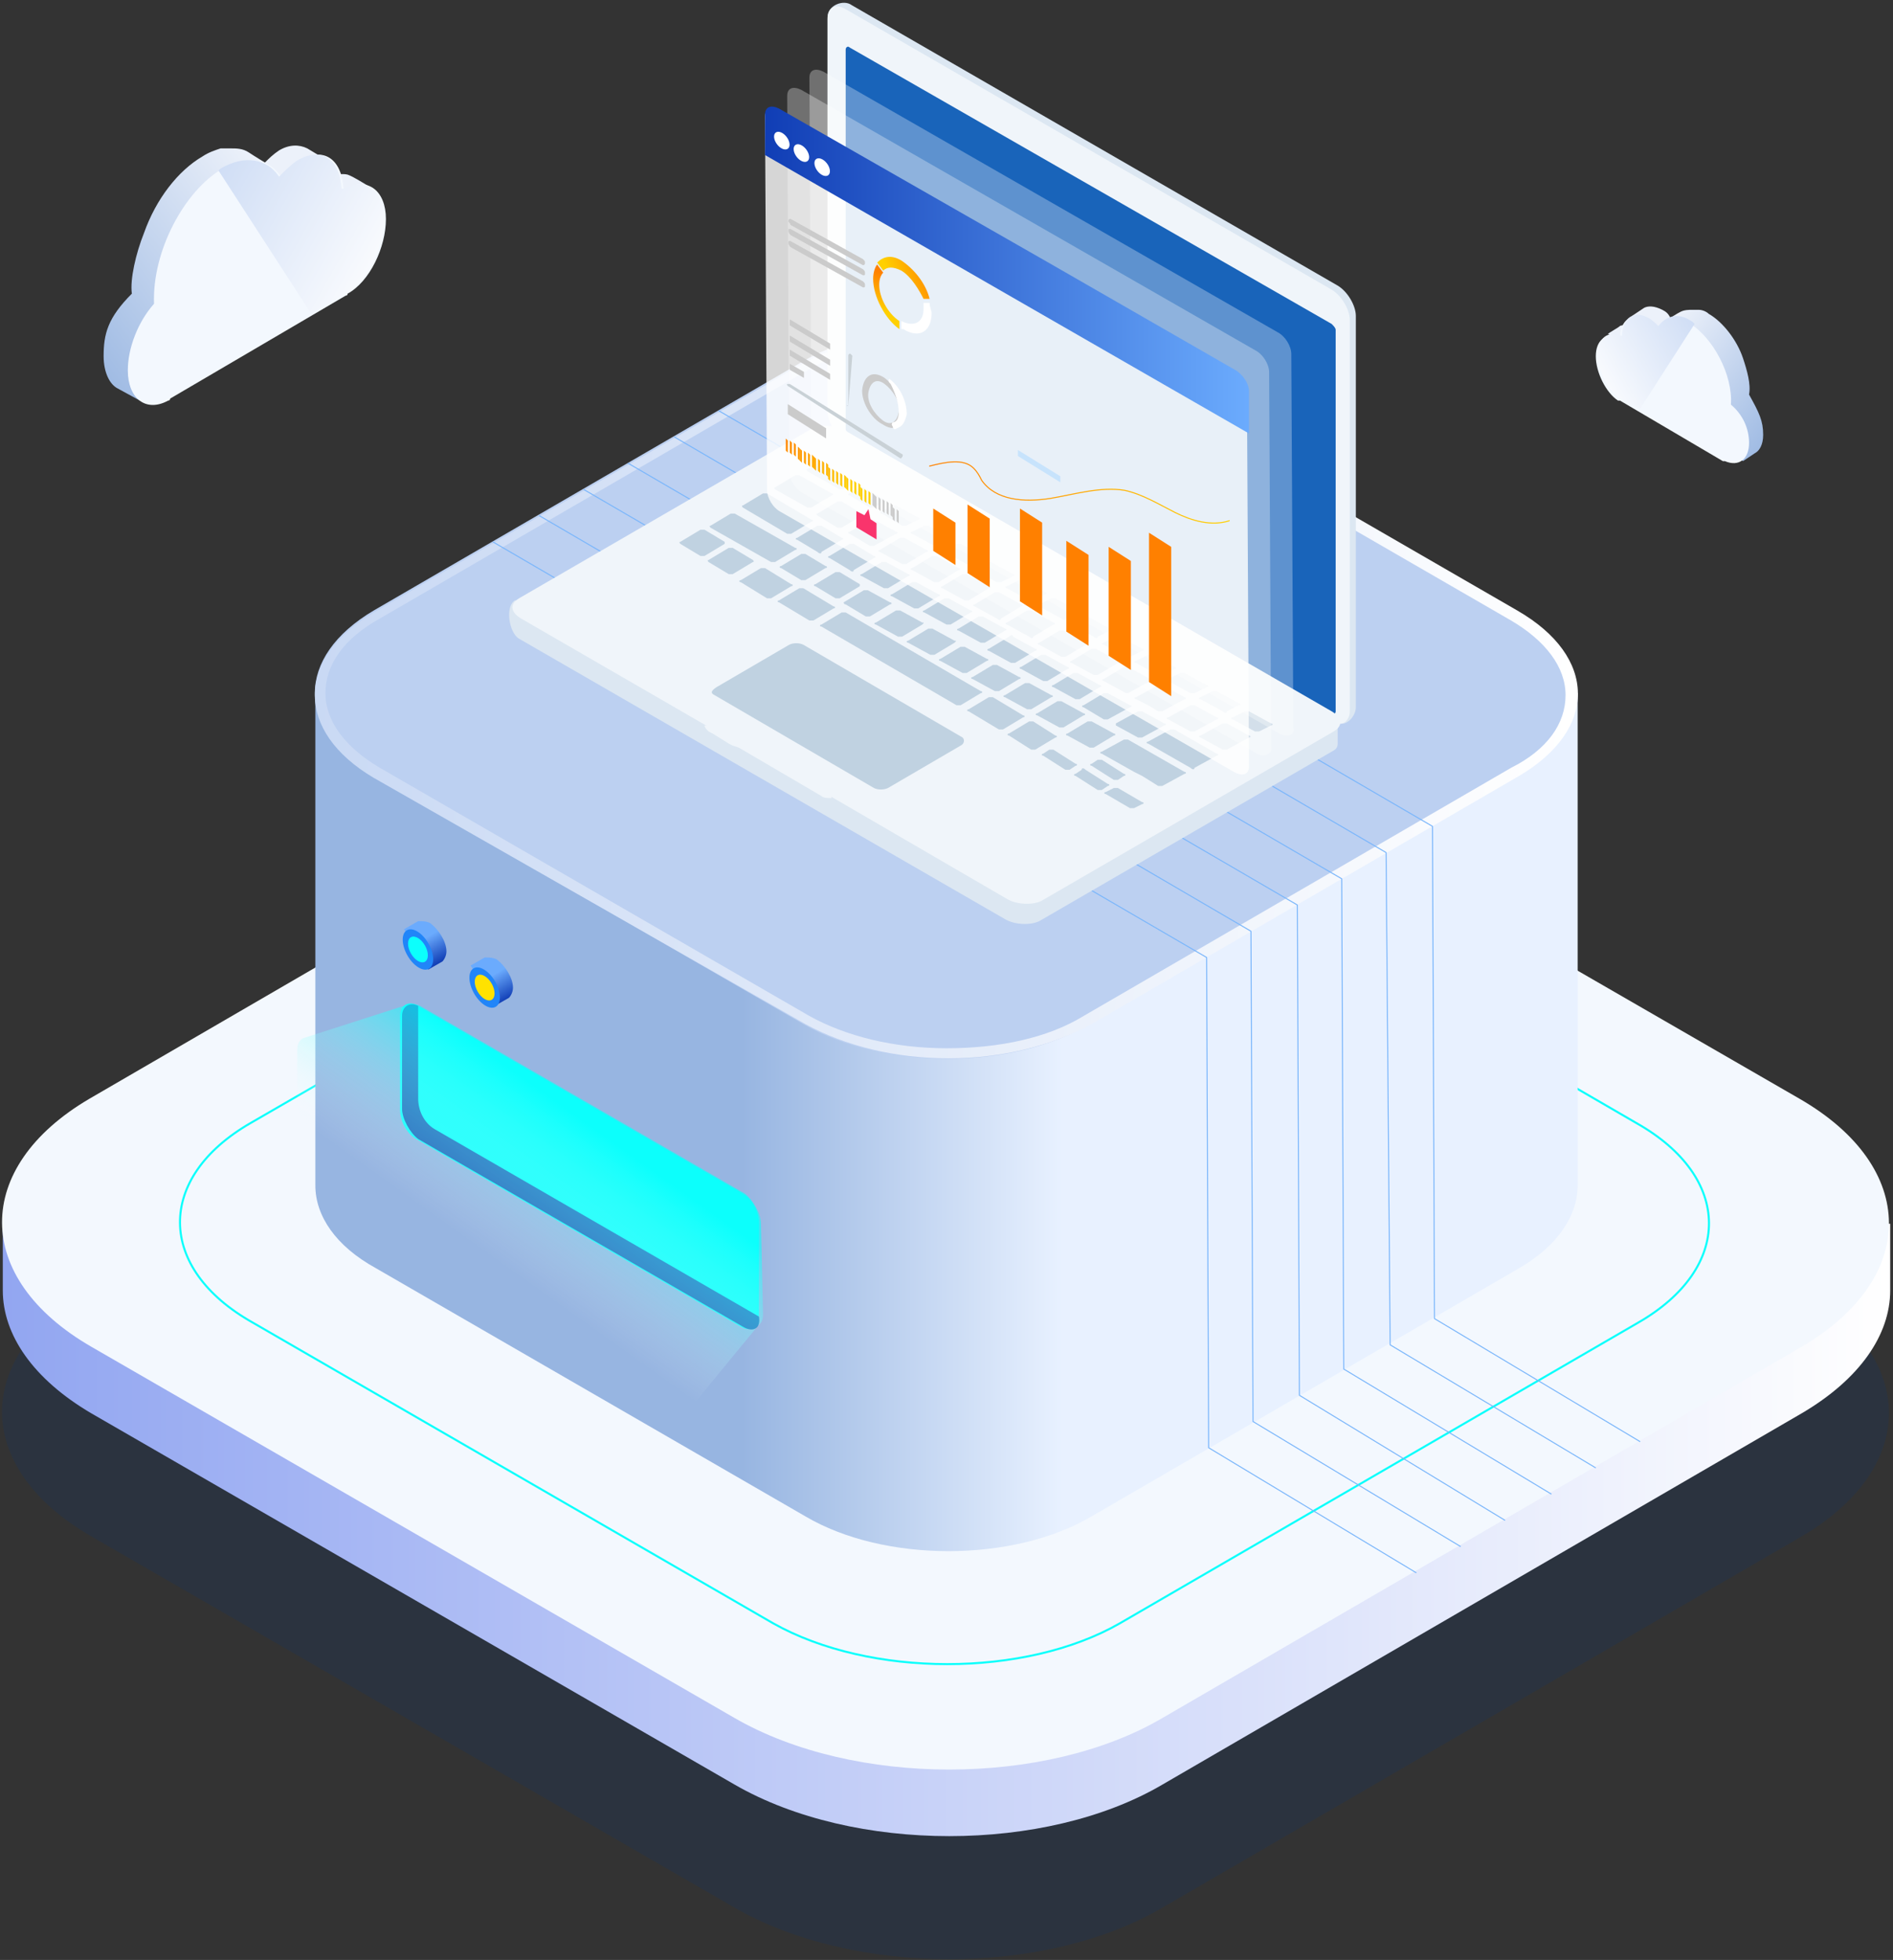 <svg width="460" height="476" viewBox="0 0 460 476" fill="none" xmlns="http://www.w3.org/2000/svg">
<rect x="0" y="0" width="460" height="476" fill="#333333" stroke="none"/>
<g opacity="0.4">
<path d="M437.27 312.891C466.18 329.551 466.18 356.501 437.76 373.161L282.43 463.321C254.01 479.981 207.46 479.981 178.55 463.321L22.24 373.161C-6.67 356.501 -6.67 329.551 21.75 312.891L177.08 222.731C205.5 206.071 252.05 206.071 280.96 222.731L437.27 312.891Z" fill="#00357C" fill-opacity="0.4"/>
</g>
<path d="M459.32 297.211H0.68V313.381C0.68 324.161 8.03 334.941 22.24 343.271L178.55 433.431C207.46 450.091 254.01 450.091 282.43 433.431L437.76 343.271C451.97 334.941 459.32 324.161 459.32 313.381V297.211Z" fill="url(#paint0_linear_50_1427)"/>
<path d="M437.27 266.831C466.18 283.491 466.18 310.441 437.76 327.101L282.43 417.261C254.01 433.921 207.46 433.921 178.55 417.261L22.24 327.101C-6.67 310.441 -6.67 283.491 21.75 266.831L177.08 176.671C205.5 160.011 252.05 160.011 280.96 176.671L437.27 266.831Z" fill="#F3F8FE"/>
<path d="M397.58 272.71C421.1 285.94 421.1 307.99 398.07 321.22L272.14 394.23C249.11 407.46 211.38 407.46 187.86 394.23L61.44 321.22C37.92 307.99 37.92 285.94 60.95 272.71L187.37 199.7C210.4 186.47 248.13 186.47 271.65 199.7L397.58 272.71Z" stroke="#0CFFFC" stroke-width="0.5" stroke-miterlimit="10"/>
<path d="M382.881 168.34H76.631V287.9C76.631 295.25 81.531 302.6 91.331 307.99L195.701 368.26C214.811 379.53 246.171 379.53 265.281 368.26L369.161 307.99C378.471 302.6 383.371 295.25 383.371 287.9V168.34H382.881Z" fill="url(#paint1_linear_50_1427)"/>
<path d="M368.18 148.25C387.29 159.52 387.29 177.16 368.67 188.43L264.79 248.7C245.68 259.97 214.81 259.97 195.21 248.7L90.84 188.43C71.73 177.16 71.73 159.52 90.84 148.25L194.72 87.98C213.83 76.71 244.7 76.71 263.81 87.98L368.18 148.25Z" fill="#BCD0F1"/>
<path d="M229.51 80.141V82.591C242.25 82.591 254.01 85.531 262.83 90.431L367.2 150.701C375.53 155.601 380.43 161.971 380.43 168.831C380.43 175.691 376.02 182.061 367.2 186.471L263.32 246.741C254.5 252.131 242.74 254.581 230 254.581C217.26 254.581 205.5 251.641 196.68 246.741L92.31 186.471C83.98 181.571 79.08 175.201 79.08 168.341C79.08 161.481 83.49 155.111 92.31 150.211L196.19 89.941C205.01 84.551 216.77 82.101 229.51 82.101V80.141ZM229.51 80.141C216.77 80.141 204.52 83.081 194.72 88.471L90.84 148.741C71.73 160.011 71.73 177.651 90.84 188.921L195.7 248.701C205.5 254.091 217.75 257.031 230.49 257.031C243.23 257.031 255.48 254.091 265.28 248.701L369.16 188.431C388.27 177.161 388.27 159.521 368.67 148.251L264.3 87.981C254.5 82.591 241.76 80.141 229.51 80.141Z" fill="url(#paint2_linear_50_1427)"/>
<path d="M180.511 289.86C182.961 291.33 184.431 294.27 184.431 297.21V319.75C184.431 322.2 182.471 323.67 180.021 322.2L101.131 276.63C98.681 275.16 97.211 272.22 97.211 269.28V246.74C97.211 244.29 99.171 242.82 101.621 244.29L180.511 289.86Z" fill="#0CFFFC"/>
<path d="M184.431 319.75L105.541 274.18C103.091 272.71 101.621 269.77 101.621 266.83V244.29C99.661 243.31 97.701 244.29 97.701 246.74V269.28C97.701 271.73 99.661 275.16 101.621 276.63L180.511 322.2C182.961 323.67 184.921 322.69 184.431 319.75Z" fill="#1964BA"/>
<path d="M104.071 235.469L107.501 233.509C107.991 233.019 108.481 232.039 108.481 231.059C108.481 228.609 106.521 225.669 104.561 224.199C103.581 223.709 102.601 223.709 101.621 223.709L98.191 225.669L104.071 235.469Z" fill="url(#paint3_linear_50_1427)"/>
<path d="M104.241 235.269C105.65 234.461 105.591 231.713 104.11 229.131C102.629 226.549 100.287 225.11 98.878 225.918C97.47 226.726 97.529 229.474 99.01 232.056C100.491 234.638 102.833 236.077 104.241 235.269Z" fill="#2185F8"/>
<path d="M103.267 233.567C104.206 233.029 104.203 231.26 103.261 229.617C102.318 227.974 100.793 227.078 99.854 227.617C98.915 228.155 98.918 229.924 99.861 231.567C100.803 233.21 102.328 234.106 103.267 233.567Z" fill="#0CFFFC"/>
<path d="M120.243 244.289L123.673 242.329C124.163 241.839 124.653 240.859 124.653 239.879C124.653 237.429 122.693 234.489 120.733 233.019C119.753 232.529 118.773 232.529 117.793 232.529L114.363 234.489L120.243 244.289Z" fill="url(#paint4_linear_50_1427)"/>
<path d="M120.452 244.517C121.861 243.709 121.802 240.961 120.321 238.379C118.84 235.797 116.498 234.358 115.089 235.166C113.681 235.974 113.74 238.722 115.221 241.304C116.702 243.886 119.044 245.325 120.452 244.517Z" fill="#2185F8"/>
<path d="M119.476 242.817C120.415 242.278 120.412 240.51 119.47 238.867C118.528 237.224 117.002 236.328 116.063 236.867C115.125 237.405 115.127 239.174 116.07 240.817C117.012 242.46 118.537 243.356 119.476 242.817Z" fill="#FFE200"/>
<path d="M184.921 297.211C184.921 294.761 182.961 291.331 181.001 289.861L102.111 244.291C101.131 243.801 100.151 243.801 99.661 243.801L73.691 252.131C72.711 252.621 72.221 253.601 72.221 255.071V281.041C72.221 283.981 74.181 287.901 77.121 289.371L164.341 341.801C166.301 342.781 168.261 341.801 168.751 340.821C172.671 335.921 184.431 321.711 184.431 321.711C184.431 321.711 185.411 321.221 185.411 319.261L184.921 297.211Z" fill="url(#paint5_linear_50_1427)"/>
<path d="M119.75 131.59L293.21 232.53L293.7 351.6L344.17 381.98" stroke="#7AB6FB" stroke-width="0.25" stroke-miterlimit="10" stroke-linejoin="round"/>
<path d="M131.02 125.221L303.99 226.161L304.479 345.231L354.95 375.611" stroke="#7AB6FB" stroke-width="0.25" stroke-miterlimit="10" stroke-linejoin="round"/>
<path d="M141.801 118.85L315.261 219.79L315.751 338.86L365.731 369.24" stroke="#7AB6FB" stroke-width="0.25" stroke-miterlimit="10" stroke-linejoin="round"/>
<path d="M152.58 112.48L326.04 213.42L326.53 332.49L377 362.87" stroke="#7AB6FB" stroke-width="0.25" stroke-miterlimit="10" stroke-linejoin="round"/>
<path d="M163.85 106.109L336.82 207.049L337.8 326.609L387.779 356.499" stroke="#7AB6FB" stroke-width="0.25" stroke-miterlimit="10" stroke-linejoin="round"/>
<path d="M174.631 99.74L348.091 200.68L348.581 320.24L398.561 350.13" stroke="#7AB6FB" stroke-width="0.25" stroke-miterlimit="10" stroke-linejoin="round"/>
<path fill-rule="evenodd" clip-rule="evenodd" d="M202.56 103.661C201.58 102.191 201.09 100.721 201.09 99.251V4.191C201.09 1.251 205.01 -0.219 206.97 1.251L325.06 69.361C327.51 70.831 329.47 74.26 329.47 76.71V171.77C329.47 173.73 327.51 176.18 325.55 175.69" fill="#DCE7F2"/>
<path fill-rule="evenodd" clip-rule="evenodd" d="M325.06 176.671V180.591C325.06 181.571 324.57 182.061 323.59 182.551L252.54 223.711C250.58 224.691 246.66 224.691 244.21 223.221L126.12 155.111C123.67 153.641 122.69 147.271 125.14 145.801" fill="#DCE7F2"/>
<path fill-rule="evenodd" clip-rule="evenodd" d="M202.56 104.15C201.58 102.68 201.09 101.21 201.09 99.74V4.68C201.09 1.74 203.05 0.76 205.5 2.23L323.59 70.34C326.04 71.81 328 75.24 328 77.69V172.75C328 174.71 326.53 176.18 325.06 175.69" fill="url(#paint6_linear_50_1427)"/>
<path fill-rule="evenodd" clip-rule="evenodd" d="M324.57 115.421V80.141C324.57 79.651 324.08 79.161 323.59 78.671L206.48 11.541C205.99 11.051 205.5 11.541 205.5 12.031V104.151C205.5 104.641 205.99 105.131 206.48 105.621L323.59 173.241C324.08 173.731 324.57 173.241 324.57 172.751V115.421Z" fill="#1964BA"/>
<path fill-rule="evenodd" clip-rule="evenodd" d="M170.711 175.69L126.611 150.21C124.161 148.74 123.671 146.78 126.121 145.31L197.171 104.15C199.131 103.17 203.051 103.17 205.501 104.64L323.591 172.75C326.041 174.22 326.531 176.18 324.081 177.65L253.03 218.81C251.07 219.79 247.151 219.79 244.701 218.32L202.561 193.82" fill="url(#paint7_linear_50_1427)"/>
<path opacity="0.2" fill-rule="evenodd" clip-rule="evenodd" d="M173.65 168.83L212.36 191.37C213.34 191.86 214.81 191.86 215.79 191.37L233.43 181.08C234.41 180.59 234.41 179.61 233.92 179.12L195.21 156.58C194.23 156.09 192.76 156.09 191.78 156.58L174.14 166.87C172.67 167.85 172.67 168.34 173.65 168.83Z" fill="#004680"/>
<path d="M179.529 181.57L199.619 193.33C200.109 193.82 201.089 193.82 201.579 193.82H202.069C202.069 193.33 201.579 192.84 201.089 192.35L173.649 176.67C173.159 176.18 172.179 176.18 171.689 176.18H171.199C171.199 176.67 171.689 177.16 172.179 177.65L173.159 178.14L177.079 180.59L178.059 181.08L179.529 181.57Z" fill="url(#paint8_linear_50_1427)"/>
<path opacity="0.2" fill-rule="evenodd" clip-rule="evenodd" d="M274.59 196.271L268.709 192.841C268.219 192.841 268.219 192.351 268.709 192.351L270.669 191.371C271.159 191.371 271.649 191.371 271.649 191.371L277.529 194.801C278.019 194.801 278.019 195.291 277.529 195.291L275.569 196.271C275.569 196.271 275.079 196.271 274.59 196.271ZM275.569 187.451L267.729 183.04C267.239 183.04 267.239 182.551 267.729 182.551L273.119 179.611C273.609 179.611 274.099 179.611 274.099 179.611L287.819 187.451C288.309 187.451 288.309 187.941 287.819 187.941L282.429 190.881C281.939 190.881 281.449 190.881 281.449 190.881L277.529 188.431M289.29 186.471L278.999 180.59C278.509 180.59 278.509 180.101 278.999 180.101L284.39 177.161C284.88 177.161 285.369 177.161 285.369 177.161L295.659 183.04C296.149 183.04 296.149 183.531 295.659 183.531L290.269 186.471C290.269 186.961 289.78 186.961 289.29 186.471ZM297.129 182.061L291.74 179.12C291.25 179.12 291.25 178.631 291.74 178.631L297.129 175.69C297.619 175.69 298.109 175.69 298.109 175.69L303.499 178.631C303.989 178.631 303.989 179.12 303.499 179.12L298.109 182.061C298.109 182.061 297.619 182.061 297.129 182.061ZM289.29 177.651L283.899 174.711C283.409 174.711 283.409 174.22 283.899 174.22L289.29 171.281C289.78 171.281 290.269 171.281 290.269 171.281L295.659 174.22C296.149 174.22 296.149 174.711 295.659 174.711L290.269 177.651C290.269 177.651 289.78 177.651 289.29 177.651ZM278.999 171.281L276.059 169.811C275.569 169.811 275.569 169.32 276.059 169.32L281.449 166.381C281.939 166.381 282.429 166.381 282.429 166.381L287.819 169.32C288.309 169.32 288.309 169.811 287.819 169.811L282.429 172.75C281.939 172.75 281.449 172.75 281.449 172.75M273.609 168.34L268.219 165.4C267.729 165.4 267.729 164.911 268.219 164.911L273.119 161.97C273.609 161.97 274.099 161.97 274.099 161.97L279.49 164.911C279.979 164.911 279.979 165.4 279.49 165.4L274.099 168.34C274.589 168.34 274.099 168.34 273.609 168.34ZM265.769 163.931L260.379 160.99C259.889 160.99 259.889 160.5 260.379 160.5L265.279 157.561C265.769 157.561 266.259 157.561 266.259 157.561L271.649 160.5C272.139 160.5 272.139 160.99 271.649 160.99L266.749 163.931C266.749 163.931 266.259 163.931 265.769 163.931ZM257.929 159.52L252.539 156.58C252.049 156.58 252.049 156.09 252.539 156.09L257.439 153.15C257.929 153.15 258.419 153.15 258.419 153.15L263.809 156.09C264.299 156.09 264.299 156.58 263.809 156.58L258.909 159.52C258.909 159.52 258.419 159.52 257.929 159.52ZM250.089 154.62L244.699 151.68C244.209 151.68 244.209 151.19 244.699 151.19L249.599 148.25C250.089 148.25 250.579 148.25 250.579 148.25L255.969 151.19C256.459 151.19 256.459 151.68 255.969 151.68L251.069 154.62C251.069 155.11 250.579 155.11 250.089 154.62ZM242.249 150.21L236.859 147.27C236.369 147.27 236.369 146.78 236.859 146.78L241.759 143.84C242.249 143.84 242.739 143.84 242.739 143.84L248.129 146.78C248.619 146.78 248.619 147.27 248.129 147.27L243.229 150.21C243.229 150.7 242.739 150.7 242.249 150.21ZM234.409 145.8L229.019 142.86C228.529 142.86 228.529 142.37 229.019 142.37L233.919 139.43C234.409 139.43 234.899 139.43 234.899 139.43L240.289 142.37C240.779 142.37 240.779 142.86 240.289 142.86L235.389 145.8C235.389 145.8 234.899 145.8 234.409 145.8ZM228.039 141.39C227.549 141.39 227.059 141.39 227.059 141.39L221.669 138.45C221.179 138.45 221.179 137.96 221.669 137.96L226.569 135.02C227.059 135.02 227.549 135.02 227.549 135.02L232.939 137.96C233.429 137.96 233.429 138.45 232.939 138.45L228.039 141.39ZM220.199 136.98C219.709 136.98 219.219 136.98 219.219 136.98L213.829 134.04C213.339 134.04 213.339 133.55 213.829 133.55L218.729 130.61C219.219 130.61 219.709 130.61 219.709 130.61L225.099 133.55C225.589 133.55 225.589 134.04 225.099 134.04L220.199 136.98ZM212.359 132.57C211.869 132.57 211.379 132.57 211.379 132.57L206.479 129.63C205.989 129.63 205.989 129.14 206.479 129.14L211.379 126.2C211.869 126.2 212.359 126.2 212.359 126.2L217.749 129.14C218.239 129.14 218.239 129.63 217.749 129.63L212.359 132.57ZM204.519 128.16C204.029 128.16 203.539 128.16 203.539 128.16L198.639 125.22C198.639 125.22 198.149 124.73 198.639 124.73L203.539 121.79C204.029 121.79 204.519 121.79 204.519 121.79L209.419 124.73C209.909 124.73 209.909 125.22 209.419 125.22L204.519 128.16ZM197.169 123.26C196.679 123.26 196.189 123.26 196.189 123.26L188.349 118.85C188.349 118.85 187.859 118.36 188.349 118.36L193.249 115.42C193.739 115.42 194.229 115.42 194.229 115.42L202.069 119.83C202.559 119.83 202.559 120.32 202.069 120.32L197.169 123.26ZM304.969 177.651L299.579 174.711C299.089 174.711 299.089 174.22 299.579 174.22L302.519 172.75C303.009 172.75 303.499 172.75 303.499 172.75L308.89 175.69C309.38 175.69 309.38 176.181 308.89 176.181L305.949 177.651C305.949 177.651 305.459 177.651 304.969 177.651ZM297.129 172.75L291.74 169.811C291.25 169.811 291.25 169.32 291.74 169.32L294.679 167.85C295.169 167.85 295.659 167.85 295.659 167.85L301.049 170.79C301.539 170.79 301.539 171.281 301.049 171.281L298.109 172.75C298.109 173.241 297.619 173.241 297.129 172.75ZM289.29 168.34L283.899 165.4C283.409 165.4 283.409 164.911 283.899 164.911L286.84 163.44C287.33 163.44 287.819 163.44 287.819 163.44L293.209 166.381C293.699 166.381 293.699 166.87 293.209 166.87L290.269 168.34C290.269 168.34 289.78 168.34 289.29 168.34ZM281.449 163.931L276.059 160.99C275.569 160.99 275.569 160.5 276.059 160.5L278.999 159.03C279.489 159.03 279.979 159.03 279.979 159.03L285.369 161.97C285.859 161.97 285.859 162.461 285.369 162.461L282.429 163.931C282.429 163.931 281.939 163.931 281.449 163.931ZM273.609 159.52L268.219 156.58C267.729 156.58 267.729 156.09 268.219 156.09L271.159 154.62C271.649 154.62 272.139 154.62 272.139 154.62L277.529 157.561C278.019 157.561 278.019 158.05 277.529 158.05L274.59 159.52C274.59 159.52 274.099 159.52 273.609 159.52ZM265.769 154.62L260.379 151.68C259.889 151.68 259.889 151.19 260.379 151.19L263.319 149.72C263.809 149.72 264.299 149.72 264.299 149.72L269.689 152.66C270.179 152.66 270.179 153.15 269.689 153.15L266.749 154.62C266.749 155.11 266.259 155.11 265.769 154.62ZM257.929 150.21L252.539 147.27C252.049 147.27 252.049 146.78 252.539 146.78L255.479 145.31C255.969 145.31 256.459 145.31 256.459 145.31L261.849 148.25C262.339 148.25 262.339 148.74 261.849 148.74L258.909 150.21C258.909 150.7 258.419 150.7 257.929 150.21ZM250.089 145.8L244.699 142.86C244.209 142.86 244.209 142.37 244.699 142.37L247.639 140.9C248.129 140.9 248.619 140.9 248.619 140.9L254.009 143.84C254.499 143.84 254.499 144.33 254.009 144.33L251.559 145.8C251.069 145.8 250.579 145.8 250.089 145.8ZM242.249 141.39L236.859 138.45C236.369 138.45 236.369 137.96 236.859 137.96L239.799 136.49C240.289 136.49 240.779 136.49 240.779 136.49L246.169 139.43C246.659 139.43 246.659 139.92 246.169 139.92L243.229 141.39C243.229 141.39 242.739 141.39 242.249 141.39ZM235.879 136.98C235.389 136.98 234.899 136.98 234.899 136.98L229.509 134.04C229.019 134.04 229.019 133.55 229.509 133.55L232.449 132.08C232.939 132.08 233.429 132.08 233.429 132.08L238.819 135.02C239.309 135.02 239.309 135.51 238.819 135.51L235.879 136.98ZM228.039 132.57C227.549 132.57 227.059 132.57 227.059 132.57L221.669 129.63C221.179 129.63 221.179 129.14 221.669 129.14L224.609 127.67C225.099 127.67 225.589 127.67 225.589 127.67L230.979 130.61C231.469 130.61 231.469 131.1 230.979 131.1L228.039 132.57ZM220.199 127.67C219.709 127.67 219.219 127.67 219.219 127.67L214.319 124.73C213.829 124.73 213.829 124.24 214.319 124.24L216.769 122.77C217.259 122.77 217.749 122.77 217.749 122.77L223.139 125.71C223.629 125.71 223.629 126.2 223.139 126.2L220.199 127.67ZM212.359 123.26C211.869 123.26 211.379 123.26 211.379 123.26L206.479 120.32C205.989 120.32 205.989 119.83 206.479 119.83L208.929 118.36C209.419 118.36 209.909 118.36 209.909 118.36L214.809 121.3C215.299 121.3 215.299 121.79 214.809 121.79L212.359 123.26ZM205.009 118.85C204.519 118.85 204.029 118.85 204.029 118.85L196.189 114.44C196.189 114.44 195.699 113.95 196.189 113.95L198.639 112.48C199.129 112.48 199.619 112.48 199.619 112.48L207.459 116.89C207.949 116.89 207.949 117.38 207.459 117.38L205.009 118.85ZM197.169 126.2C197.659 126.2 197.659 126.69 197.169 126.69L192.269 129.63C191.779 129.63 191.289 129.63 191.289 129.63L180.509 123.26C180.509 123.26 180.019 122.77 180.509 122.77L185.409 119.83C185.899 119.83 186.389 119.83 186.389 119.83L197.169 126.2ZM193.249 133.06C193.739 133.06 193.739 133.55 193.249 133.55L188.349 136.49C187.859 136.49 187.369 136.49 187.369 136.49L172.669 128.16C172.669 128.16 172.179 127.67 172.669 127.67L177.569 124.73C178.059 124.73 178.549 124.73 178.549 124.73L193.249 133.06ZM176.099 131.59C176.099 132.08 176.099 132.08 176.099 131.59C176.099 132.08 176.099 132.08 176.099 132.08L171.199 135.02C170.709 135.02 170.219 135.02 170.219 135.02L165.319 132.08C165.319 132.08 164.829 131.59 165.319 131.59L170.219 128.65C170.709 128.65 171.199 128.65 171.199 128.65L176.099 131.59ZM177.079 133.06C177.569 133.06 178.059 133.06 178.059 133.06L182.959 136C182.959 136 183.449 136.49 182.959 136.49L178.059 139.43C177.569 139.43 177.079 139.43 177.079 139.43L172.179 136.49C172.179 136.49 171.689 136 172.179 136L177.079 133.06ZM184.919 137.96C185.409 137.96 185.899 137.96 185.899 137.96L192.269 141.88C192.759 141.88 192.759 142.37 192.269 142.37L187.369 145.31C186.879 145.31 186.389 145.31 186.389 145.31L180.019 141.39C179.529 141.39 179.529 140.9 180.019 140.9L184.919 137.96ZM198.639 134.04L193.739 131.1C193.249 131.1 193.249 130.61 193.739 130.61L198.639 127.67C199.129 127.67 199.619 127.67 199.619 127.67L204.519 130.61C205.009 130.61 205.009 131.1 204.519 131.1L199.619 134.04C199.619 134.53 199.129 134.53 198.639 134.04ZM189.819 137.47L194.719 134.53C195.209 134.53 195.699 134.53 195.699 134.53L200.599 137.47C201.089 137.47 201.089 137.96 200.599 137.96L195.699 140.9C195.209 140.9 194.719 140.9 194.719 140.9L189.819 137.96C189.329 137.96 189.329 137.47 189.819 137.47ZM194.229 142.86C194.719 142.86 195.209 142.86 195.209 142.86L202.559 147.27C203.049 147.27 203.049 147.76 202.559 147.76L197.659 150.7C197.169 150.7 196.679 150.7 196.679 150.7L189.329 146.29C188.839 146.29 188.839 145.8 189.329 145.8L194.229 142.86ZM214.319 136.49C214.809 136.49 215.299 136.49 215.299 136.49L220.689 139.43C221.179 139.43 221.179 139.92 220.689 139.92L215.789 142.86C215.299 142.86 214.809 142.86 214.809 142.86L209.419 139.92C208.929 139.92 208.929 139.43 209.419 139.43L214.319 136.49ZM206.479 138.45L201.579 135.51C201.089 135.51 201.089 135.02 201.579 135.02L206.479 132.08C206.969 132.08 207.459 132.08 207.459 132.08L212.359 135.02C212.849 135.02 212.849 135.51 212.359 135.51L207.459 138.45C207.459 138.94 206.969 138.94 206.479 138.45ZM208.929 142.37L204.029 145.31C203.539 145.31 203.049 145.31 203.049 145.31L198.149 142.37C197.659 142.37 197.659 141.88 198.149 141.88L203.049 138.94C203.539 138.94 204.029 138.94 204.029 138.94L208.929 141.88V142.37ZM205.009 146.29L209.909 143.35C210.399 143.35 210.889 143.35 210.889 143.35L216.279 146.29C216.769 146.29 216.769 146.78 216.279 146.78L211.379 149.72C210.889 149.72 210.399 149.72 210.399 149.72L205.499 146.78C205.009 146.78 205.009 146.29 205.009 146.29ZM204.519 148.74C205.009 148.74 205.499 148.74 205.499 148.74L238.329 167.85C238.819 167.85 238.819 168.34 238.329 168.34L233.429 171.281C232.939 171.281 232.449 171.281 232.449 171.281L199.619 152.17C199.129 152.17 199.129 151.68 199.619 151.68L204.519 148.74ZM246.169 154.62L251.559 157.561C252.049 157.561 252.049 158.05 251.559 158.05L246.659 160.99C246.169 160.99 245.679 160.99 245.679 160.99L240.289 158.05C239.799 158.05 239.799 157.561 240.289 157.561L245.189 154.62C245.679 154.13 246.169 154.13 246.169 154.62ZM239.799 160.5L234.899 163.44C234.409 163.44 233.919 163.44 233.919 163.44L228.529 160.5C228.039 160.5 228.039 160.011 228.529 160.011L233.429 157.07C233.919 157.07 234.409 157.07 234.409 157.07L239.799 160.011C240.289 160.011 240.289 160.5 239.799 160.5ZM238.819 149.72L244.209 152.66C244.699 152.66 244.699 153.15 244.209 153.15L239.309 156.09C238.819 156.09 238.329 156.09 238.329 156.09L232.939 153.15C232.449 153.15 232.449 152.66 232.939 152.66L237.839 149.72C237.839 149.72 238.329 149.72 238.819 149.72ZM231.959 156.09L227.059 159.03C226.569 159.03 226.079 159.03 226.079 159.03L220.689 156.09C220.199 156.09 220.199 155.6 220.689 155.6L225.589 152.66C226.079 152.66 226.569 152.66 226.569 152.66L231.959 155.6C232.449 155.6 232.449 155.6 231.959 156.09ZM229.509 145.31C229.999 145.31 230.489 145.31 230.489 145.31L235.879 148.25C236.369 148.25 236.369 148.74 235.879 148.74L230.979 151.68C230.489 151.68 229.999 151.68 229.999 151.68L224.609 148.74C224.119 148.74 224.119 148.25 224.609 148.25L229.509 145.31ZM222.159 147.76L216.769 144.82C216.279 144.82 216.279 144.33 216.769 144.33L221.669 141.39C222.159 141.39 222.649 141.39 222.649 141.39L228.039 144.33C228.529 144.33 228.529 144.82 228.039 144.82L223.139 147.76C222.649 147.76 222.159 147.76 222.159 147.76ZM224.119 151.68L219.219 154.62C218.729 154.62 218.239 154.62 218.239 154.62L212.849 151.68C212.359 151.68 212.359 151.19 212.849 151.19L217.749 148.25C218.239 148.25 218.729 148.25 218.729 148.25L224.119 151.19C224.609 151.19 224.609 151.19 224.119 151.68ZM236.369 164.42L241.269 161.48C241.759 161.48 242.249 161.48 242.249 161.48L247.639 164.42C248.129 164.42 248.129 164.911 247.639 164.911L242.739 167.85C242.249 167.85 241.759 167.85 241.759 167.85L236.369 164.911C235.879 164.911 235.879 164.42 236.369 164.42ZM241.269 169.32L248.619 173.731C249.109 173.731 249.109 174.22 248.619 174.22L243.719 177.161C243.229 177.161 242.739 177.161 242.739 177.161L235.389 172.75C234.899 172.75 234.899 172.261 235.389 172.261L240.289 169.32C240.289 169.32 240.779 169.32 241.269 169.32ZM261.849 163.44L267.239 166.381C267.729 166.381 267.729 166.87 267.239 166.87L262.339 169.811C261.849 169.811 261.359 169.811 261.359 169.811L255.969 166.87C255.479 166.87 255.479 166.381 255.969 166.381L260.869 163.44C261.359 163.44 261.849 163.44 261.849 163.44ZM248.129 162.461C247.639 162.461 247.639 161.97 248.129 161.97L253.029 159.03C253.519 159.03 254.009 159.03 254.009 159.03L259.399 161.97C259.889 161.97 259.889 162.461 259.399 162.461L254.499 165.4C254.009 165.4 253.519 165.4 253.519 165.4L248.129 162.461ZM255.479 169.32L250.579 172.261C250.089 172.261 249.599 172.261 249.599 172.261L244.209 169.32C243.719 169.32 243.719 168.831 244.209 168.831L249.109 165.89C249.599 165.89 250.089 165.89 250.089 165.89L255.479 168.831C255.969 168.831 255.969 169.32 255.479 169.32ZM256.949 170.3C257.439 170.3 257.929 170.3 257.929 170.3L263.319 173.24C263.809 173.24 263.809 173.731 263.319 173.731L258.419 176.671C257.929 176.671 257.439 176.671 257.439 176.671L252.049 173.731C251.559 173.731 251.559 173.24 252.049 173.24L256.949 170.3ZM251.069 175.201L256.459 178.631C256.949 178.631 256.949 179.12 256.459 179.12L251.559 182.061C251.069 182.061 250.579 182.061 250.579 182.061L245.189 178.631C244.699 178.631 244.699 178.14 245.189 178.14L250.089 175.201C250.579 175.201 250.579 175.201 251.069 175.201ZM263.319 171.77C262.829 171.77 262.829 171.281 263.319 171.281L268.219 168.34C268.709 168.34 269.199 168.34 269.199 168.34L274.59 171.281C275.079 171.281 275.079 171.77 274.59 171.77L269.199 174.711C268.709 174.711 268.219 174.711 268.219 174.711L263.319 171.77ZM271.159 175.69L276.549 172.75C277.039 172.75 277.529 172.75 277.529 172.75L282.919 175.69C283.409 175.69 283.409 176.181 282.919 176.181L277.529 179.12C277.039 179.12 276.549 179.12 276.549 179.12L271.159 176.181V175.69ZM264.789 181.571L259.399 178.631C258.909 178.631 258.909 178.14 259.399 178.14L264.299 175.201C264.789 175.201 265.279 175.201 265.279 175.201L270.669 178.14C271.159 178.14 271.159 178.631 270.669 178.631L265.769 181.571C265.769 181.571 265.279 181.571 264.789 181.571ZM255.969 182.061L261.359 185.491C261.849 185.491 261.849 185.981 261.359 185.981L259.889 186.961C259.399 186.961 258.909 186.961 258.909 186.961L253.519 183.531C253.029 183.531 253.029 183.04 253.519 183.04L254.989 182.061C254.989 182.061 255.479 182.061 255.969 182.061ZM267.729 184.511L273.119 187.941C273.609 187.941 273.609 188.431 273.119 188.431L271.649 189.411C271.159 189.411 270.669 189.411 270.669 189.411L265.279 185.981C264.789 185.981 264.789 185.491 265.279 185.491L266.749 184.511C266.749 184.511 267.239 184.511 267.729 184.511ZM263.809 186.961L269.199 190.391C269.689 190.391 269.689 190.881 269.199 190.881L267.729 191.861C267.239 191.861 266.749 191.861 266.749 191.861L261.359 188.431C260.869 188.431 260.869 187.941 261.359 187.941L262.829 186.961C262.829 186.471 263.319 186.471 263.809 186.961Z" fill="#004680"/>
<path opacity="0.3" d="M305.461 183.04L195.211 119.83C193.251 118.85 191.781 116.4 191.781 114.44L191.291 23.3C191.291 21.34 192.761 20.85 194.721 21.83L304.971 85.04C306.931 86.02 308.401 88.47 308.401 90.43L308.891 181.08C309.381 183.04 307.421 184.02 305.461 183.04Z" fill="white"/>
<path opacity="0.3" d="M310.85 178.14L200.6 114.93C198.64 113.95 197.17 111.5 197.17 109.54L196.68 18.89C196.68 16.93 198.15 16.44 200.11 17.42L310.36 80.63C312.32 81.61 313.79 84.06 313.79 86.02L314.28 176.67C314.77 178.63 312.81 179.12 310.85 178.14Z" fill="white"/>
<path opacity="0.8" d="M300.07 187.593L189.82 124.383C187.86 123.403 186.39 120.953 186.39 118.993L185.9 28.343C185.9 26.383 187.37 25.893 189.33 26.873L299.58 90.083C301.54 91.063 303.01 93.513 303.01 95.473L303.5 186.123C303.5 188.083 302.03 188.573 300.07 187.593Z" fill="white"/>
<path d="M189.33 26.383C187.37 25.403 185.9 25.893 185.9 27.853V37.653L303.5 105.273V94.983C303.5 93.513 302.52 91.553 300.56 90.083L254.5 63.623L189.33 26.383Z" fill="url(#paint9_linear_50_1427)"/>
<path d="M191.454 36.109C192.103 35.621 191.97 34.348 191.156 33.267C190.343 32.186 189.158 31.705 188.509 32.193C187.86 32.681 187.993 33.953 188.807 35.034C189.62 36.116 190.805 36.597 191.454 36.109Z" fill="white"/>
<path d="M196.212 39.134C196.861 38.646 196.728 37.374 195.914 36.292C195.101 35.211 193.915 34.73 193.267 35.218C192.618 35.706 192.751 36.978 193.564 38.06C194.378 39.141 195.563 39.622 196.212 39.134Z" fill="white"/>
<path d="M201.263 42.552C201.912 42.064 201.778 40.792 200.965 39.71C200.152 38.629 198.966 38.148 198.317 38.636C197.669 39.124 197.802 40.396 198.615 41.478C199.429 42.559 200.614 43.04 201.263 42.552Z" fill="white"/>
<path d="M192.064 54.607L209.704 64.407C209.704 64.407 210.194 64.407 210.194 63.917C210.194 63.427 210.194 63.427 209.704 62.937L192.064 53.137C192.064 53.137 191.574 53.137 191.574 53.627C191.574 54.117 192.064 54.117 192.064 54.607Z" fill="#CBCBCB"/>
<path d="M192.064 57.056L209.704 66.856C210.194 66.856 210.194 66.856 210.194 66.366C210.194 65.876 210.194 65.876 209.704 65.386L192.064 55.586C191.574 55.586 191.574 55.586 191.574 56.076C191.574 56.566 192.064 57.056 192.064 57.056Z" fill="#CBCBCB"/>
<path d="M192.064 59.997L209.704 69.797C210.194 69.797 210.194 69.797 210.194 69.307C210.194 68.817 210.194 68.817 209.704 68.327L192.064 58.527C191.574 58.527 191.574 58.527 191.574 59.017C191.574 59.507 192.064 59.997 192.064 59.997Z" fill="#CBCBCB"/>
<path d="M219.034 77.974C221.974 79.444 224.424 78.464 224.424 75.034C224.424 74.544 224.424 74.055 224.424 73.564C224.914 73.564 225.404 73.564 225.894 73.564C225.894 74.544 226.384 75.525 226.384 76.014C226.384 80.424 223.444 82.384 219.524 79.934H219.034V77.974Z" fill="white"/>
<path d="M219.034 65.724C217.074 64.744 215.604 64.744 214.624 65.724L213.154 63.764C214.624 62.294 216.584 61.804 219.034 63.274C221.974 65.234 224.914 68.664 225.894 72.584C225.404 72.584 224.914 72.584 224.424 72.584C223.444 70.624 221.484 67.194 219.034 65.724Z" fill="url(#paint10_linear_50_1427)"/>
<path d="M212.174 67.684C212.174 66.214 212.664 64.744 213.154 64.254L214.624 66.214C214.134 66.704 213.644 67.684 213.644 69.154C213.644 72.094 215.604 76.014 218.544 77.974V79.934C215.114 77.484 212.174 72.094 212.174 67.684Z" fill="url(#paint11_linear_50_1427)"/>
<path d="M257.651 117.131V115.661L247.361 109.291V110.761L257.651 117.131Z" fill="#C7E3FC"/>
<path d="M225.801 113.212C229.721 112.232 234.131 111.252 236.581 113.702C237.561 114.682 238.051 115.662 238.541 116.642C241.971 121.542 248.831 122.032 255.201 121.052C261.081 120.072 267.451 118.112 273.331 119.092C277.741 120.072 281.661 122.522 285.581 124.482C289.501 126.442 294.401 127.912 298.811 126.442" stroke="url(#paint12_linear_50_1427)" stroke-width="0.25" stroke-miterlimit="10"/>
<path d="M284.601 132.811L279.211 129.381V165.641L284.601 169.071V132.811Z" fill="url(#paint13_linear_50_1427)"/>
<path d="M240.501 125.952L235.111 122.521V139.181L240.501 142.612V125.952Z" fill="url(#paint14_linear_50_1427)"/>
<path d="M232.171 126.93L226.781 123.5V133.79L232.171 137.22V126.93Z" fill="url(#paint15_linear_50_1427)"/>
<path d="M274.8 136.241L269.41 132.811V159.271L274.8 162.701V136.241Z" fill="url(#paint16_linear_50_1427)"/>
<path d="M264.511 134.772L259.121 131.342V153.392L264.511 156.822V134.772Z" fill="url(#paint17_linear_50_1427)"/>
<path d="M253.242 126.93L247.852 123.5V146.04L253.242 149.47V126.93Z" fill="url(#paint18_linear_50_1427)"/>
<path d="M201.728 87.368L191.928 81.488V82.958L201.728 88.838V87.368Z" fill="#CBCBCB"/>
<path d="M201.728 90.798L191.928 84.918V86.388L201.728 92.268V90.798Z" fill="#CBCBCB"/>
<path d="M201.728 83.448L191.928 77.568V79.038L201.728 84.918V83.448Z" fill="#CBCBCB"/>
<path d="M195.358 90.308L191.928 88.348V89.818L195.358 91.778V90.308Z" fill="#CBCBCB"/>
<path d="M206.137 98.638C205.647 98.148 205.647 98.638 206.137 98.638V86.388C206.137 86.388 206.137 85.898 206.627 85.898L207.117 86.388L206.137 98.638Z" fill="#C9D1D6"/>
<path d="M214.957 91.779C212.017 89.819 210.057 91.289 209.567 94.229C209.077 97.169 211.527 101.579 214.467 103.049C217.407 105.009 219.367 103.539 219.857 100.599C220.347 97.659 217.407 93.739 214.957 91.779ZM214.467 102.069C212.507 100.599 210.547 97.659 211.037 95.209C211.527 92.759 212.997 91.779 214.957 93.249C216.917 94.719 218.877 97.659 218.387 100.109C217.897 102.559 216.427 103.539 214.467 102.069Z" fill="#CBCBCB"/>
<path d="M218.877 111.378L191.437 93.738C191.437 93.738 190.947 93.248 191.437 93.248H191.927L219.367 110.398C219.367 110.888 219.367 110.888 218.877 111.378Z" fill="#C9D1D6"/>
<path d="M218.387 100.109C218.387 101.579 217.898 102.559 216.918 102.559C216.918 102.559 216.428 103.049 216.918 103.539C216.918 104.029 217.408 104.519 217.898 104.029C219.368 103.539 219.858 102.559 220.348 100.599C220.348 97.659 218.878 94.229 216.428 92.269C215.938 91.779 215.938 92.269 215.938 92.269C215.938 92.759 215.938 92.759 216.428 93.249C217.408 95.209 218.387 97.659 218.387 100.109Z" fill="url(#paint19_linear_50_1427)"/>
<path d="M191.437 109.932L190.947 109.442V106.502L191.437 106.992V109.932Z" fill="url(#paint20_linear_50_1427)"/>
<path d="M192.418 110.422L191.928 109.932V106.992L192.418 107.482V110.422Z" fill="url(#paint21_linear_50_1427)"/>
<path d="M193.398 110.912L192.908 110.422V107.482L193.398 107.972V110.912Z" fill="url(#paint22_linear_50_1427)"/>
<path d="M194.377 111.893L193.887 111.403V108.463L194.377 108.953V111.893Z" fill="url(#paint23_linear_50_1427)"/>
<path d="M194.867 112.381L194.377 111.891V108.951L194.867 109.441V112.381Z" fill="url(#paint24_linear_50_1427)"/>
<path d="M195.847 112.871L195.357 112.381V109.441L195.847 109.931V112.871Z" fill="url(#paint25_linear_50_1427)"/>
<path d="M196.828 113.362L196.338 112.872V109.932L196.828 110.422V113.362Z" fill="url(#paint26_linear_50_1427)"/>
<path d="M197.806 113.852L197.316 113.362V110.422L197.806 110.912V113.852Z" fill="url(#paint27_linear_50_1427)"/>
<path d="M198.297 114.342L197.807 113.852V110.912L198.297 111.402V114.342Z" fill="url(#paint28_linear_50_1427)"/>
<path d="M199.277 114.832L198.787 114.342V111.402L199.277 111.892V114.832Z" fill="url(#paint29_linear_50_1427)"/>
<path d="M200.258 115.322L199.768 114.833V111.893L200.258 112.383V115.322Z" fill="url(#paint30_linear_50_1427)"/>
<path d="M201.238 115.813L200.748 115.323V112.383L201.238 112.873V115.813Z" fill="url(#paint31_linear_50_1427)"/>
<path d="M201.726 116.791L201.236 116.301V113.361L201.726 113.851V116.791Z" fill="url(#paint32_linear_50_1427)"/>
<path d="M202.707 117.282L202.217 116.792V113.852L202.707 114.342V117.282Z" fill="url(#paint33_linear_50_1427)"/>
<path d="M203.687 117.772L203.197 117.282V114.342L203.687 114.832V117.772Z" fill="url(#paint34_linear_50_1427)"/>
<path d="M204.668 118.262L204.178 117.772V114.832L204.668 115.322V118.262Z" fill="url(#paint35_linear_50_1427)"/>
<path d="M205.648 118.752L205.158 118.262V115.322L205.648 115.812V118.752Z" fill="url(#paint36_linear_50_1427)"/>
<path d="M206.136 119.243L205.646 118.753V115.812L206.136 116.303V119.243Z" fill="url(#paint37_linear_50_1427)"/>
<path d="M207.117 119.733L206.627 119.243V116.303L207.117 116.793V119.733Z" fill="url(#paint38_linear_50_1427)"/>
<path d="M208.097 120.221L207.607 119.731V116.791L208.097 117.281V120.221Z" fill="url(#paint39_linear_50_1427)"/>
<path d="M209.078 120.711L208.588 120.221V117.281L209.078 117.771V120.711Z" fill="url(#paint40_linear_50_1427)"/>
<path d="M209.568 121.692L209.078 121.202V118.262L209.568 118.752V121.692Z" fill="url(#paint41_linear_50_1427)"/>
<path d="M210.547 122.182L210.057 121.692V118.752L210.547 119.242V122.182Z" fill="url(#paint42_linear_50_1427)"/>
<path d="M211.527 122.672L211.037 122.182V119.242L211.527 119.732V122.672Z" fill="url(#paint43_linear_50_1427)"/>
<path d="M212.508 123.162L212.018 122.672V119.732L212.508 120.222V123.162Z" fill="#CBCBCB"/>
<path d="M212.998 123.653L212.508 123.163V120.223L212.998 120.713V123.653Z" fill="#CBCBCB"/>
<path d="M213.976 124.143L213.486 123.653V120.713L213.976 121.203V124.143Z" fill="#CBCBCB"/>
<path d="M214.957 124.631L214.467 124.141V121.201L214.957 121.691V124.631Z" fill="#CBCBCB"/>
<path d="M215.937 125.121L215.447 124.631V121.691L215.937 122.181V125.121Z" fill="#CBCBCB"/>
<path d="M216.918 125.612L216.428 125.122V122.182L216.918 122.672V125.612Z" fill="#CBCBCB"/>
<path d="M217.408 126.592L216.918 126.102V123.162L217.408 123.652V126.592Z" fill="#CBCBCB"/>
<path d="M218.386 127.082L217.896 126.592V123.652L218.386 124.142V127.082Z" fill="#CBCBCB"/>
<path d="M211.528 126.102L211.038 123.652L210.058 125.122L208.098 124.142V128.062L212.998 131.002V127.082L211.528 126.102Z" fill="#F9346C"/>
<path d="M200.748 104.028L191.438 98.148V100.598L200.748 106.478V104.028Z" fill="#CBCBCB"/>
<path d="M25.18 86.51C25.18 90.43 26.65 93.37 28.61 94.35L34 97.29C34 97.29 87.9 57.11 87.9 50.25C87.9 50.25 87.9 47.8 87.41 46.33C88.39 45.84 89.86 45.35 89.86 45.35C88.88 44.86 85.94 42.9 84.47 42.41C82.51 41.92 79.08 42.9 78.1 43.39C78.1 41.92 77.61 40.45 77.12 39.47L79.57 38.98L74.67 36.04C72.71 35.06 70.26 35.06 67.81 36.53C66.34 37.51 65.36 38.49 64.38 39.47C64.38 39.47 61.93 38 60.46 37.02C58.99 36.04 57.52 36.04 56.05 36.04C55.56 36.04 55.07 36.04 54.58 36.04C54.09 36.04 54.09 36.04 53.6 36.04C52.13 36.53 50.66 37.02 49.19 38C43.31 41.43 37.92 48.29 34.98 56.62C33.02 61.52 31.55 67.89 32.04 71.32C26.16 77.2 25.18 81.12 25.18 86.51Z" fill="url(#paint44_linear_50_1427)"/>
<path d="M31.061 89.941C31.061 96.801 35.471 100.231 40.861 97.291C40.861 97.291 41.351 97.291 41.351 96.801L83.981 71.811C83.981 71.811 84.471 71.811 84.471 71.321C89.861 68.381 93.781 60.051 93.781 53.191C93.781 46.331 89.371 42.901 83.981 45.841C83.981 45.841 83.981 45.841 83.491 45.841C83.001 38.491 78.591 35.551 72.71 38.981C71.24 39.961 69.771 41.431 68.301 42.901C65.361 38.491 59.971 37.511 54.09 40.941C44.781 46.331 36.941 61.031 37.431 73.771C33.511 78.181 31.061 84.551 31.061 89.941Z" fill="#F3F8FE"/>
<path d="M83.979 71.321C89.369 68.381 93.29 60.051 93.29 53.191C93.29 46.331 88.879 42.901 83.489 45.841C83.489 45.841 83.489 45.841 82.999 45.841C82.509 38.491 78.099 35.551 72.219 38.981C70.749 39.961 69.279 41.431 67.809 42.901C64.869 38.491 59.479 37.511 53.599 40.941L53.109 41.431L75.649 76.221L82.999 71.811C83.489 71.811 83.979 71.811 83.979 71.321Z" fill="url(#paint45_linear_50_1427)"/>
<path d="M428.451 105.62C428.451 108.07 427.471 109.54 426.491 110.03L423.551 111.99C423.551 111.99 391.701 88.47 391.701 84.06C391.701 84.06 391.701 82.59 392.191 81.61C391.701 81.61 390.721 81.12 390.721 81.12C391.211 80.63 393.171 79.65 393.661 79.16C394.641 78.67 397.091 79.16 397.581 79.65C397.581 78.67 397.581 78.18 398.071 77.2L396.601 76.71L399.541 74.75C400.521 74.26 401.991 74.26 403.951 75.24C404.931 75.73 405.421 76.22 405.911 77.2C405.911 77.2 407.381 76.22 408.361 75.73C409.341 75.24 410.321 75.24 411.301 75.24C411.791 75.24 411.791 75.24 412.281 75.24H412.771C413.751 75.24 414.731 75.73 415.221 76.22C418.651 78.18 422.081 82.59 423.551 87C424.531 89.94 425.511 93.37 425.021 95.82C427.471 100.23 428.451 102.19 428.451 105.62Z" fill="url(#paint46_linear_50_1427)"/>
<path d="M425.021 107.579C425.021 111.499 422.571 113.459 419.141 111.989C419.141 111.989 419.141 111.989 418.651 111.989L393.661 97.289C393.661 97.289 393.661 97.289 393.171 97.289C390.231 95.329 387.781 90.429 387.781 86.509C387.781 82.589 390.231 80.629 393.661 82.099C393.661 77.689 396.601 75.729 400.031 77.689C401.011 78.179 401.991 79.159 402.481 79.649C404.441 77.199 407.381 76.219 410.811 78.669C416.201 82.099 421.101 90.919 420.611 98.269C423.551 100.719 425.021 104.149 425.021 107.579Z" fill="#F3F8FE"/>
<path d="M393.662 96.799C390.722 94.839 388.271 89.939 388.271 86.019C388.271 82.099 390.722 80.139 394.152 81.609C394.152 77.199 397.091 75.239 400.521 77.199C401.501 77.689 402.481 78.669 402.971 79.159C404.931 76.709 407.872 75.729 411.302 78.179C411.302 78.179 411.302 78.179 411.792 78.669L398.562 99.249L393.662 96.799Z" fill="url(#paint47_linear_50_1427)"/>
<defs>
<linearGradient id="paint0_linear_50_1427" x1="0.358" y1="371.542" x2="459.18" y2="371.542" gradientUnits="userSpaceOnUse">
<stop stop-color="#92A6F1"/>
<stop offset="1" stop-color="white"/>
</linearGradient>
<linearGradient id="paint1_linear_50_1427" x1="76.743" y1="272.747" x2="382.797" y2="272.747" gradientUnits="userSpaceOnUse">
<stop offset="0.338" stop-color="#97B5E1"/>
<stop offset="0.593" stop-color="#E8F1FF"/>
</linearGradient>
<linearGradient id="paint2_linear_50_1427" x1="381.622" y1="182.359" x2="77.918" y2="154.791" gradientUnits="userSpaceOnUse">
<stop stop-color="white"/>
<stop offset="1" stop-color="#C9D9F4"/>
</linearGradient>
<linearGradient id="paint3_linear_50_1427" x1="107.431" y1="233.499" x2="101.992" y2="224.08" gradientUnits="userSpaceOnUse">
<stop stop-color="#103DB5"/>
<stop offset="0.643" stop-color="#6BABFD"/>
</linearGradient>
<linearGradient id="paint4_linear_50_1427" x1="123.505" y1="242.7" x2="118.066" y2="233.281" gradientUnits="userSpaceOnUse">
<stop stop-color="#103DB5"/>
<stop offset="0.643" stop-color="#6BABFD"/>
</linearGradient>
<linearGradient id="paint5_linear_50_1427" x1="140.12" y1="271.108" x2="116.946" y2="303.621" gradientUnits="userSpaceOnUse">
<stop stop-color="#0CFFFC" stop-opacity="0.6"/>
<stop offset="1" stop-color="white" stop-opacity="0"/>
</linearGradient>
<linearGradient id="paint6_linear_50_1427" x1="-128.942" y1="88.839" x2="-2.099" y2="88.839" gradientUnits="userSpaceOnUse">
<stop stop-color="#E5EDF6"/>
<stop offset="1" stop-color="#F0F5FA"/>
</linearGradient>
<linearGradient id="paint7_linear_50_1427" x1="-205.599" y1="161.716" x2="-4.972" y2="161.716" gradientUnits="userSpaceOnUse">
<stop stop-color="#E5EDF6"/>
<stop offset="1" stop-color="#F0F5FA"/>
</linearGradient>
<linearGradient id="paint8_linear_50_1427" x1="-159.558" y1="184.894" x2="-127.977" y2="184.894" gradientUnits="userSpaceOnUse">
<stop stop-color="#E5EDF6"/>
<stop offset="1" stop-color="#F0F5FA"/>
</linearGradient>
<linearGradient id="paint9_linear_50_1427" x1="185.47" y1="65.916" x2="302.987" y2="65.916" gradientUnits="userSpaceOnUse">
<stop stop-color="#103DB5"/>
<stop offset="1" stop-color="#6BABFD"/>
</linearGradient>
<linearGradient id="paint10_linear_50_1427" x1="227.203" y1="65.686" x2="216.826" y2="69.404" gradientUnits="userSpaceOnUse">
<stop stop-color="#FF8000"/>
<stop offset="1" stop-color="#FFD000"/>
</linearGradient>
<linearGradient id="paint11_linear_50_1427" x1="217.118" y1="66.941" x2="214.611" y2="75.674" gradientUnits="userSpaceOnUse">
<stop stop-color="#FF8000"/>
<stop offset="1" stop-color="#FFD000"/>
</linearGradient>
<linearGradient id="paint12_linear_50_1427" x1="225.748" y1="119.645" x2="299.106" y2="119.645" gradientUnits="userSpaceOnUse">
<stop stop-color="#FF8000"/>
<stop offset="1" stop-color="#FFD000"/>
</linearGradient>
<linearGradient id="paint13_linear_50_1427" x1="282.124" y1="281.218" x2="282.124" y2="332.824" gradientUnits="userSpaceOnUse">
<stop stop-color="#FF8000"/>
<stop offset="1" stop-color="#FFD000"/>
</linearGradient>
<linearGradient id="paint14_linear_50_1427" x1="238.065" y1="309.053" x2="238.065" y2="332.538" gradientUnits="userSpaceOnUse">
<stop stop-color="#FF8000"/>
<stop offset="1" stop-color="#FFD000"/>
</linearGradient>
<linearGradient id="paint15_linear_50_1427" x1="229.386" y1="317.826" x2="229.386" y2="332.432" gradientUnits="userSpaceOnUse">
<stop stop-color="#FF8000"/>
<stop offset="1" stop-color="#FFD000"/>
</linearGradient>
<linearGradient id="paint16_linear_50_1427" x1="271.914" y1="303.958" x2="271.914" y2="332.363" gradientUnits="userSpaceOnUse">
<stop stop-color="#FF8000"/>
<stop offset="1" stop-color="#FFD000"/>
</linearGradient>
<linearGradient id="paint17_linear_50_1427" x1="261.954" y1="308.601" x2="261.954" y2="332.053" gradientUnits="userSpaceOnUse">
<stop stop-color="#FF8000"/>
<stop offset="1" stop-color="#FFD000"/>
</linearGradient>
<linearGradient id="paint18_linear_50_1427" x1="250.224" y1="315.937" x2="250.224" y2="331.903" gradientUnits="userSpaceOnUse">
<stop stop-color="#FF8000"/>
<stop offset="1" stop-color="#FFD000"/>
</linearGradient>
<linearGradient id="paint19_linear_50_1427" x1="-1631.25" y1="-3620.03" x2="-1621.39" y2="-3616.9" gradientUnits="userSpaceOnUse">
<stop stop-color="#2500E9"/>
<stop offset="0.524" stop-color="#9987F4"/>
<stop offset="1" stop-color="white"/>
</linearGradient>
<linearGradient id="paint20_linear_50_1427" x1="188.584" y1="106.526" x2="206.439" y2="118.109" gradientUnits="userSpaceOnUse">
<stop stop-color="#FF8000"/>
<stop offset="1" stop-color="#FFD000"/>
</linearGradient>
<linearGradient id="paint21_linear_50_1427" x1="188.592" y1="106.514" x2="206.448" y2="118.103" gradientUnits="userSpaceOnUse">
<stop stop-color="#FF8000"/>
<stop offset="1" stop-color="#FFD000"/>
</linearGradient>
<linearGradient id="paint22_linear_50_1427" x1="188.599" y1="106.503" x2="206.456" y2="118.091" gradientUnits="userSpaceOnUse">
<stop stop-color="#FF8000"/>
<stop offset="1" stop-color="#FFD000"/>
</linearGradient>
<linearGradient id="paint23_linear_50_1427" x1="188.606" y1="106.492" x2="206.462" y2="118.079" gradientUnits="userSpaceOnUse">
<stop stop-color="#FF8000"/>
<stop offset="1" stop-color="#FFD000"/>
</linearGradient>
<linearGradient id="paint24_linear_50_1427" x1="188.614" y1="106.478" x2="206.47" y2="118.066" gradientUnits="userSpaceOnUse">
<stop stop-color="#FF8000"/>
<stop offset="1" stop-color="#FFD000"/>
</linearGradient>
<linearGradient id="paint25_linear_50_1427" x1="188.621" y1="106.467" x2="206.478" y2="118.055" gradientUnits="userSpaceOnUse">
<stop stop-color="#FF8000"/>
<stop offset="1" stop-color="#FFD000"/>
</linearGradient>
<linearGradient id="paint26_linear_50_1427" x1="188.629" y1="106.455" x2="206.486" y2="118.043" gradientUnits="userSpaceOnUse">
<stop stop-color="#FF8000"/>
<stop offset="1" stop-color="#FFD000"/>
</linearGradient>
<linearGradient id="paint27_linear_50_1427" x1="188.636" y1="106.443" x2="206.492" y2="118.031" gradientUnits="userSpaceOnUse">
<stop stop-color="#FF8000"/>
<stop offset="1" stop-color="#FFD000"/>
</linearGradient>
<linearGradient id="paint28_linear_50_1427" x1="188.644" y1="106.432" x2="206.5" y2="118.02" gradientUnits="userSpaceOnUse">
<stop stop-color="#FF8000"/>
<stop offset="1" stop-color="#FFD000"/>
</linearGradient>
<linearGradient id="paint29_linear_50_1427" x1="188.651" y1="106.42" x2="206.509" y2="118.008" gradientUnits="userSpaceOnUse">
<stop stop-color="#FF8000"/>
<stop offset="1" stop-color="#FFD000"/>
</linearGradient>
<linearGradient id="paint30_linear_50_1427" x1="188.66" y1="106.409" x2="206.516" y2="117.997" gradientUnits="userSpaceOnUse">
<stop stop-color="#FF8000"/>
<stop offset="1" stop-color="#FFD000"/>
</linearGradient>
<linearGradient id="paint31_linear_50_1427" x1="188.671" y1="106.398" x2="206.525" y2="117.981" gradientUnits="userSpaceOnUse">
<stop stop-color="#FF8000"/>
<stop offset="1" stop-color="#FFD000"/>
</linearGradient>
<linearGradient id="paint32_linear_50_1427" x1="188.673" y1="106.384" x2="206.53" y2="117.972" gradientUnits="userSpaceOnUse">
<stop stop-color="#FF8000"/>
<stop offset="1" stop-color="#FFD000"/>
</linearGradient>
<linearGradient id="paint33_linear_50_1427" x1="188.681" y1="106.373" x2="206.538" y2="117.961" gradientUnits="userSpaceOnUse">
<stop stop-color="#FF8000"/>
<stop offset="1" stop-color="#FFD000"/>
</linearGradient>
<linearGradient id="paint34_linear_50_1427" x1="188.694" y1="106.361" x2="206.548" y2="117.944" gradientUnits="userSpaceOnUse">
<stop stop-color="#FF8000"/>
<stop offset="1" stop-color="#FFD000"/>
</linearGradient>
<linearGradient id="paint35_linear_50_1427" x1="188.697" y1="106.35" x2="206.553" y2="117.939" gradientUnits="userSpaceOnUse">
<stop stop-color="#FF8000"/>
<stop offset="1" stop-color="#FFD000"/>
</linearGradient>
<linearGradient id="paint36_linear_50_1427" x1="188.705" y1="106.338" x2="206.562" y2="117.927" gradientUnits="userSpaceOnUse">
<stop stop-color="#FF8000"/>
<stop offset="1" stop-color="#FFD000"/>
</linearGradient>
<linearGradient id="paint37_linear_50_1427" x1="188.716" y1="106.327" x2="206.571" y2="117.91" gradientUnits="userSpaceOnUse">
<stop stop-color="#FF8000"/>
<stop offset="1" stop-color="#FFD000"/>
</linearGradient>
<linearGradient id="paint38_linear_50_1427" x1="188.719" y1="106.315" x2="206.576" y2="117.903" gradientUnits="userSpaceOnUse">
<stop stop-color="#FF8000"/>
<stop offset="1" stop-color="#FFD000"/>
</linearGradient>
<linearGradient id="paint39_linear_50_1427" x1="188.728" y1="106.302" x2="206.584" y2="117.89" gradientUnits="userSpaceOnUse">
<stop stop-color="#FF8000"/>
<stop offset="1" stop-color="#FFD000"/>
</linearGradient>
<linearGradient id="paint40_linear_50_1427" x1="188.735" y1="106.291" x2="206.592" y2="117.879" gradientUnits="userSpaceOnUse">
<stop stop-color="#FF8000"/>
<stop offset="1" stop-color="#FFD000"/>
</linearGradient>
<linearGradient id="paint41_linear_50_1427" x1="188.743" y1="106.279" x2="206.6" y2="117.867" gradientUnits="userSpaceOnUse">
<stop stop-color="#FF8000"/>
<stop offset="1" stop-color="#FFD000"/>
</linearGradient>
<linearGradient id="paint42_linear_50_1427" x1="188.749" y1="106.268" x2="206.606" y2="117.855" gradientUnits="userSpaceOnUse">
<stop stop-color="#FF8000"/>
<stop offset="1" stop-color="#FFD000"/>
</linearGradient>
<linearGradient id="paint43_linear_50_1427" x1="188.757" y1="106.257" x2="206.614" y2="117.845" gradientUnits="userSpaceOnUse">
<stop stop-color="#FF8000"/>
<stop offset="1" stop-color="#FFD000"/>
</linearGradient>
<linearGradient id="paint44_linear_50_1427" x1="14.129" y1="88.563" x2="68.317" y2="47.057" gradientUnits="userSpaceOnUse">
<stop stop-color="#97B5E1"/>
<stop offset="1" stop-color="#ECF1FA"/>
</linearGradient>
<linearGradient id="paint45_linear_50_1427" x1="96.546" y1="68.005" x2="45.529" y2="39.124" gradientUnits="userSpaceOnUse">
<stop stop-color="white"/>
<stop offset="1" stop-color="#C9D9F4"/>
</linearGradient>
<linearGradient id="paint46_linear_50_1427" x1="434.876" y1="106.834" x2="402.837" y2="82.294" gradientUnits="userSpaceOnUse">
<stop stop-color="#97B5E1"/>
<stop offset="1" stop-color="#ECF1FA"/>
</linearGradient>
<linearGradient id="paint47_linear_50_1427" x1="386.148" y1="94.68" x2="416.311" y2="77.603" gradientUnits="userSpaceOnUse">
<stop stop-color="white"/>
<stop offset="1" stop-color="#C9D9F4"/>
</linearGradient>
</defs>
</svg>
